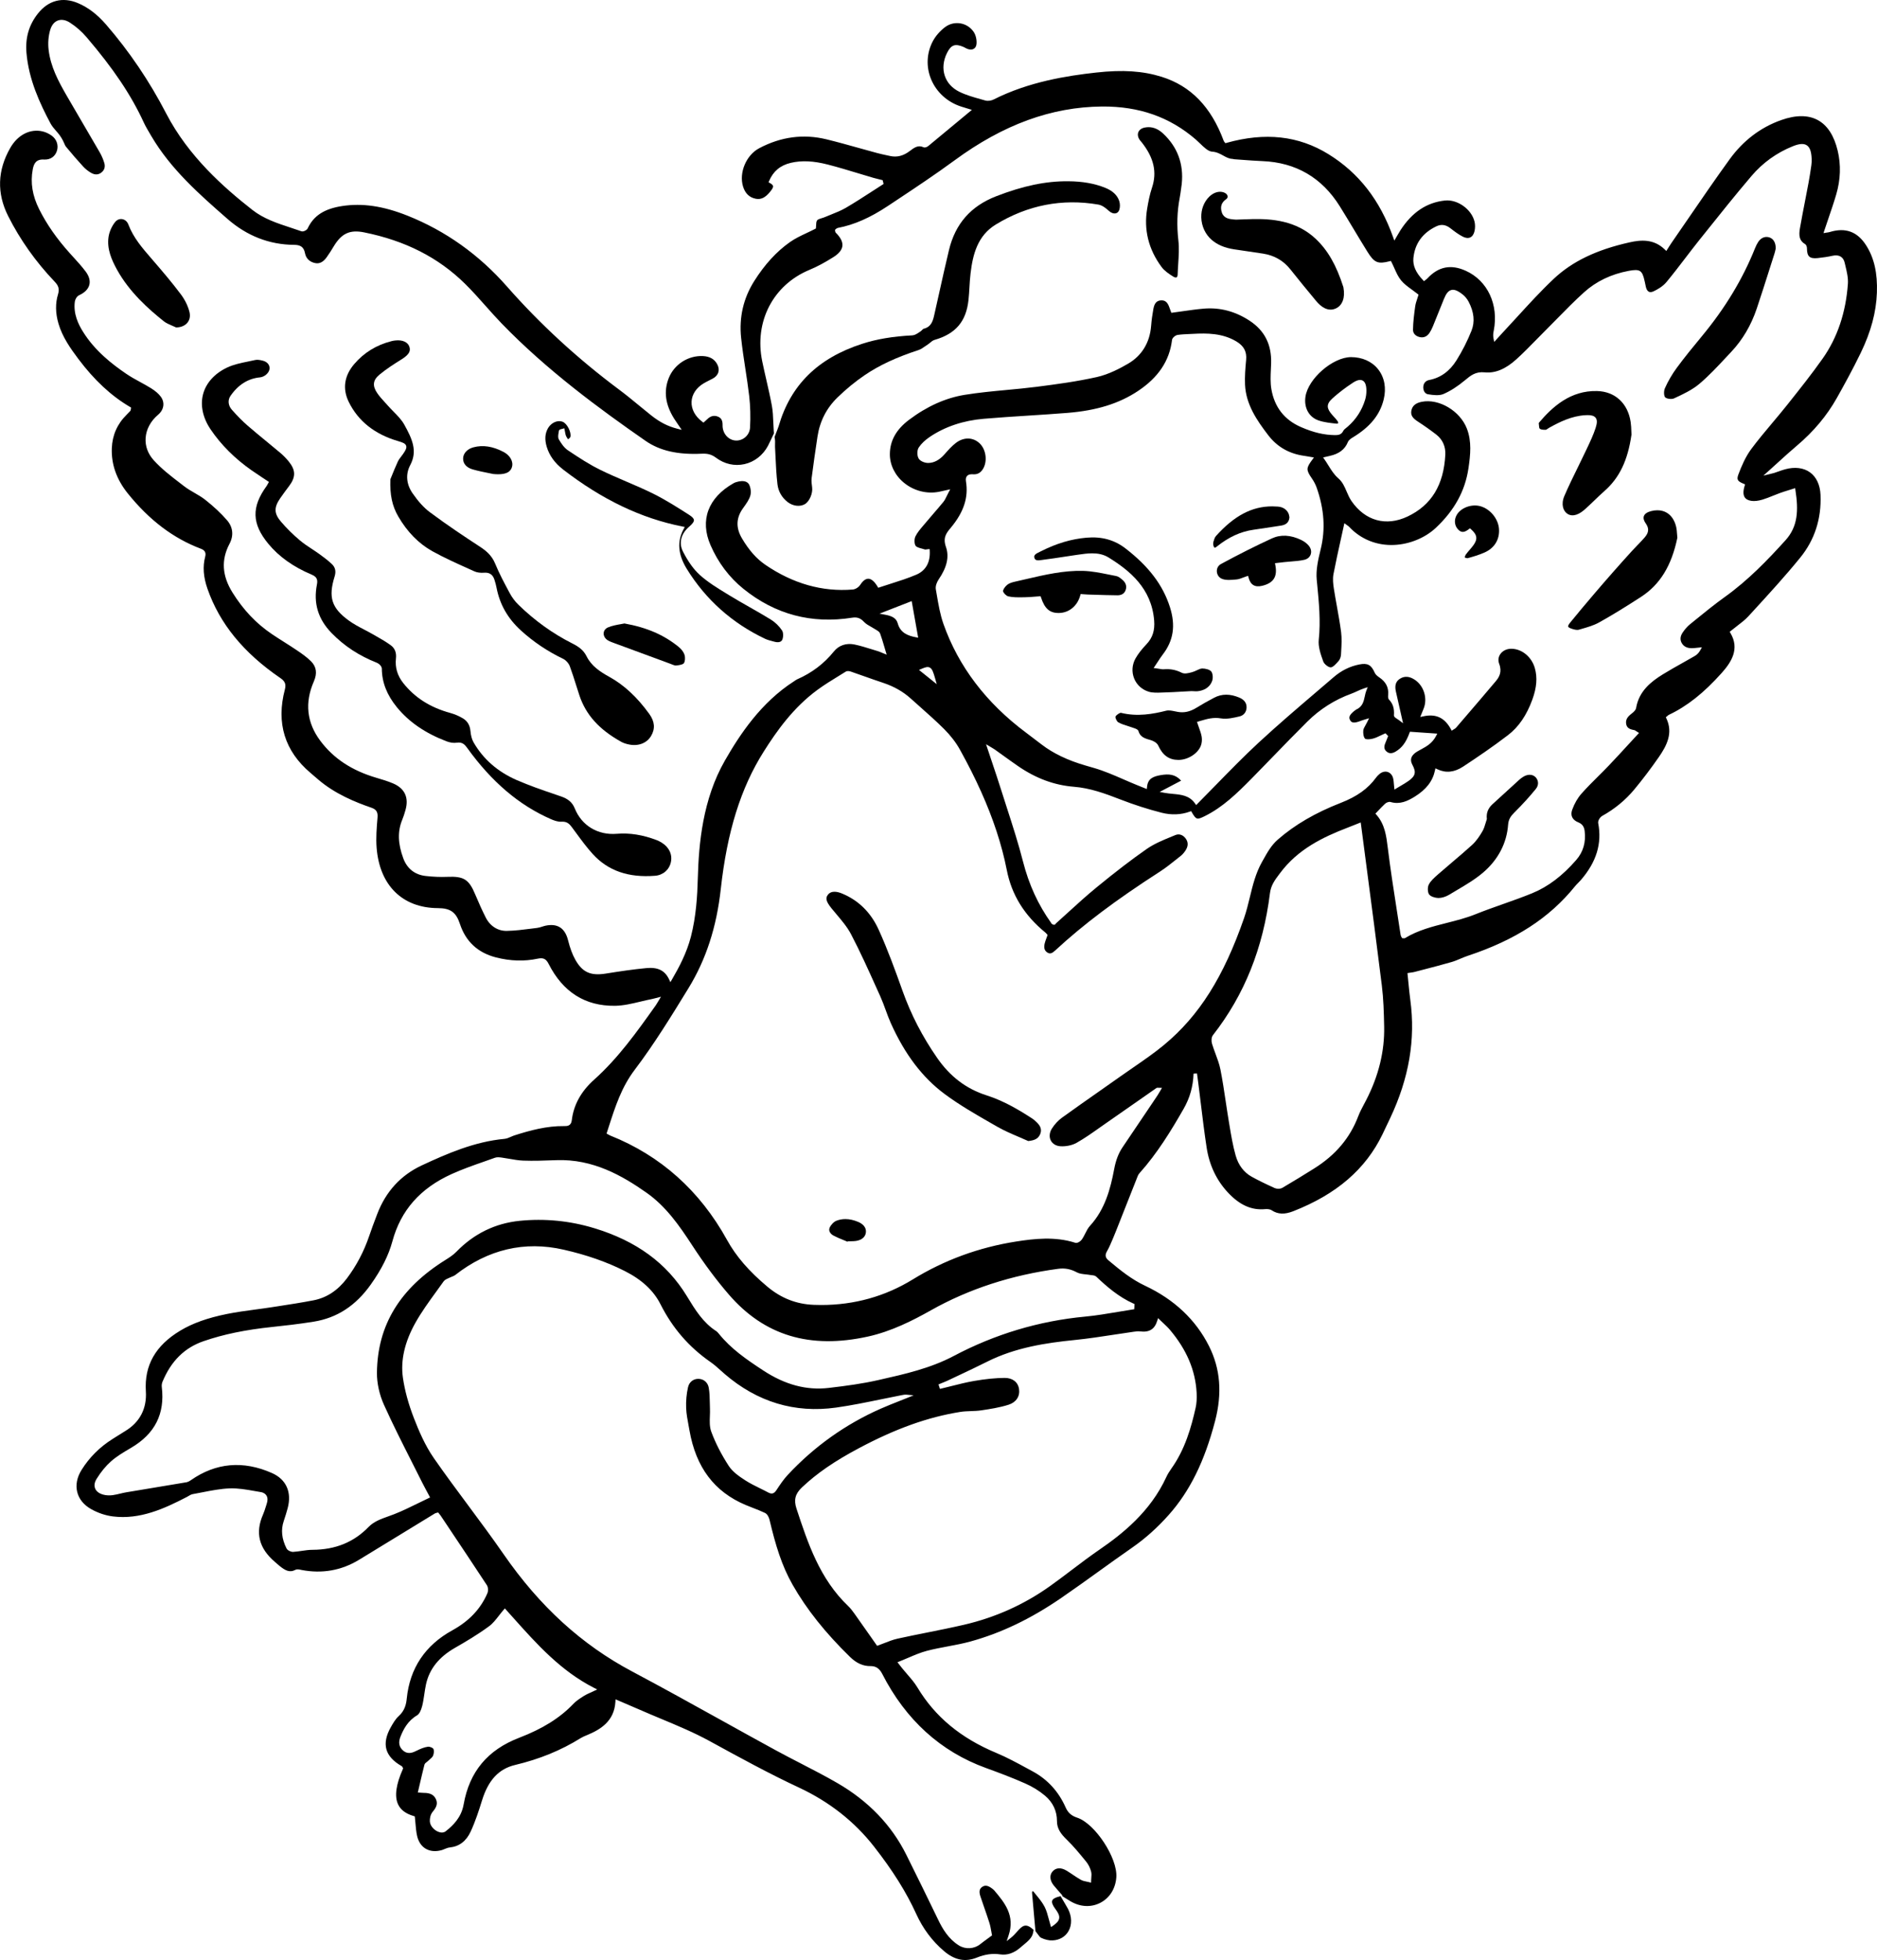 <?xml version="1.0" encoding="UTF-8"?>
<svg id="Layer_2" data-name="Layer 2" xmlns="http://www.w3.org/2000/svg" viewBox="0 0 272.23 284.214">
  <g id="Layer_1-2" data-name="Layer 1">
    <g>
      <path d="m265.383,33.644c-.128.039-.263.057-.384.073l-.532.087.131-.395c.182-.549.368-1.091.552-1.63.419-1.228.816-2.388,1.168-3.586.629-2.146.7-4.279.21-6.34-.521-2.187-1.489-3.679-2.879-4.436-1.394-.758-3.181-.761-5.313-.006-2.998,1.062-5.515,2.977-7.483,5.692-2.051,2.831-4.062,5.763-6.007,8.6-.815,1.189-1.631,2.378-2.452,3.563-.121.175-.234.355-.357.552l-.366.575-.219-.214c-1.604-1.563-3.481-1.402-5.104-1.037-4.819,1.078-8.321,2.765-11.021,5.307-1.833,1.726-3.568,3.625-5.246,5.461-.749.82-1.499,1.64-2.258,2.448-.177.188-.351.381-.524.574l-.585.645-.101-.479c-.102-.482-.027-.858.032-1.161.737-3.757-.893-7.242-4.057-8.671-2.154-.976-3.975-.613-5.565,1.104-.069.074-.151.136-.231.195l-.264.208-.158-.167c-1.044-1.098-1.482-2.109-1.378-3.183.205-2.101,1.325-3.65,3.33-4.606.699-.335,1.364-.244,2.032.277.594.462,1.178.903,1.803,1.222.412.21.788.246,1.086.106.303-.143.517-.463.618-.924.098-.443.097-.937-.002-1.354-.429-1.798-2.473-3.257-4.283-3.068-2.653.281-4.768,1.691-6.465,4.312-.12.186-.23.377-.367.614l-.518.888-.18-.505c-1.916-5.381-4.982-9.317-9.377-12.031-4.329-2.674-9.166-3.209-14.785-1.636l-.165.046-.103-.138c-.065-.078-.109-.129-.136-.203-1.822-4.917-4.76-7.951-8.981-9.278-2.731-.857-5.659-1.051-9.493-.628-4.261.469-9.804,1.337-14.89,3.908-.312.157-.808.265-1.212.148-.233-.068-.468-.134-.704-.2-1.036-.29-2.106-.59-3.079-1.074-1.038-.516-1.762-1.315-2.095-2.311-.345-1.032-.229-2.209.325-3.314.589-1.171,1.167-1.383,2.377-.874.096.041.187.091.278.142.058.032.115.063.173.092.384.186.765.204,1.042.047.233-.131.373-.374.405-.702.059-.604-.106-1.31-.41-1.754-.461-.673-1.155-1.113-1.953-1.24-.793-.126-1.586.077-2.229.572-.733.564-1.352,1.282-1.744,2.021-.897,1.695-.994,3.692-.264,5.478.778,1.903,2.381,3.362,4.398,4.004.257.082.516.16.762.235l.771.235-1.518,1.261c-1.616,1.343-3.206,2.664-4.801,3.979-.137.111-.457.293-.7.181-.787-.365-1.351.062-2.003.556-.924.701-1.852.934-2.847.712l-.512-.111c-.453-.097-.906-.194-1.353-.315-.858-.231-1.713-.47-2.569-.709-1.561-.437-3.176-.888-4.775-1.279-3.337-.816-6.626-.381-9.777,1.293-1.876.998-2.946,3.536-2.336,5.543.306,1.007.929,1.606,1.852,1.78.748.142,1.358-.149,2.036-.971.271-.328.509-.641.464-.868-.028-.145-.18-.292-.451-.438l-.201-.108.089-.21c.598-1.403,1.627-2.258,3.146-2.613,1.569-.367,3.274-.287,5.365.25,1.512.389,3.029.849,4.497,1.293.7.212,1.4.424,2.102.63.268.078.54.144.812.209l.539.133.133.55-.151.096c-.516.329-1.029.661-1.542.994-1.222.792-2.486,1.61-3.766,2.359-.679.397-1.421.693-2.139.979-.304.121-.607.242-.907.371-.145.062-.305.111-.466.159-.272.082-.554.166-.667.314-.13.169-.14.488-.147.744-.003.121-.008.23-.02.316l-.019.127-.114.059c-.4.207-.805.397-1.206.587-.876.413-1.704.804-2.444,1.328-1.949,1.379-3.638,3.222-5.164,5.632-1.578,2.493-2.22,5.263-1.909,8.234.157,1.498.39,3.015.614,4.483.198,1.293.403,2.63.557,3.953.169,1.459.211,2.998.126,4.571-.029.545-.269,1.041-.675,1.398-.4.352-.922.53-1.433.495-1.077-.08-1.902-1.056-1.877-2.221.014-.67-.183-1.041-.658-1.238-.555-.231-1.076-.109-1.553.355-.095.092-.194.181-.29.267l-.268.242-.165-.122c-1.046-.772-1.616-1.836-1.564-2.919.05-1.048.684-2.011,1.736-2.641.279-.167.569-.313.859-.46.157-.079.314-.158.47-.241.423-.225.706-.543.818-.92.11-.368.05-.776-.172-1.181-.405-.738-1.078-1.12-2.056-1.168-2.152-.106-4.193,1.218-4.974,3.22-.742,1.903-.483,3.817.789,5.85.127.204.263.401.432.647l.667.981-.636-.161c-1.367-.346-2.534-.942-3.783-1.933-.594-.471-1.18-.954-1.766-1.436-.933-.768-1.896-1.562-2.878-2.292-6.014-4.482-11.493-9.52-16.288-14.974-4.054-4.612-8.903-8.063-14.414-10.258-3.532-1.407-6.548-1.85-9.498-1.395-2.58.398-4.116,1.396-4.982,3.237-.121.258-.628.523-.928.415-.518-.185-1.043-.358-1.568-.53-1.911-.627-3.886-1.276-5.53-2.567-4.122-3.236-9.267-7.75-12.499-13.988-2.42-4.672-5.354-9.009-8.718-12.89-1.282-1.478-2.621-2.496-4.094-3.113C9.077-.482,7.026.049,5.516,1.944c-1.311,1.645-1.86,3.512-1.678,5.706.321,3.872,1.945,7.356,3.491,10.255.205.384.499.722.81,1.081.175.201.35.403.509.613.195.256.349.543.485.796.064.12.119.247.173.375.084.197.163.383.278.522.876,1.061,1.69,1.999,2.487,2.867.301.327.681.633,1.099.883.556.332,1.063.33,1.511-.005.588-.441.563-1.02.438-1.429-.166-.542-.389-1.058-.664-1.534-.774-1.341-1.558-2.677-2.341-4.013-.822-1.403-1.645-2.805-2.457-4.213-1.206-2.093-2.313-4.172-2.604-6.596-.12-1-.037-2.042.235-2.934.21-.688.594-1.153,1.111-1.344.524-.191,1.127-.086,1.746.311.876.56,1.708,1.287,2.405,2.104,3.901,4.567,6.455,8.369,8.279,12.326.27.584.608,1.156.935,1.709l.175.297c2.846,4.846,7.017,8.494,11.05,12.021,2.824,2.47,6.073,3.736,9.656,3.762.822.006,1.408.217,1.596,1.227.141.754.687,1.272,1.496,1.423.616.115,1.137-.155,1.641-.848.371-.51.708-1.06,1.022-1.579,1.146-1.897,2.343-2.447,4.416-2.03,5.965,1.204,10.743,3.635,14.608,7.432,1.051,1.032,2.045,2.15,3.006,3.232.754.848,1.534,1.726,2.333,2.552,6.547,6.77,14.214,12.396,20.851,17.005,2.083,1.447,4.683,2.041,8.176,1.872.849-.047,1.444.126,2.048.579,1.23.923,2.7,1.253,4.14.932,1.44-.322,2.682-1.292,3.407-2.659.125-.238.239-.482.353-.727l.507-1.066.003.017-.036-.515c-.026-.374-.041-.748-.056-1.121-.034-.828-.065-1.61-.207-2.384-.231-1.26-.522-2.534-.805-3.766-.206-.898-.411-1.796-.597-2.698-1.18-5.737,1.578-11.063,6.863-13.254,1.07-.443,2.172-1.03,3.467-1.847.799-.504,1.236-1.049,1.298-1.62.063-.579-.256-1.219-.947-1.901-.086-.084-.094-.192-.099-.256l-.03-.165.137-.134c.097-.073.175-.134.283-.155,2.367-.452,4.684-1.471,7.291-3.206l1.199-.796c2.794-1.855,5.685-3.774,8.429-5.79,7.071-5.195,14.07-7.75,21.397-7.812,5.375-.039,9.809,1.517,13.586,4.776.202.175.408.374.615.576.588.571,1.197,1.161,1.765,1.195.65.039,1.146.312,1.625.575.423.232.824.453,1.288.47.073.003.145.019.217.036.039.009.077.02.116.022.391.027.78.056,1.17.085.941.07,1.915.143,2.872.181,4.859.195,8.636,2.399,11.226,6.551.693,1.111,1.367,2.233,2.041,3.355.648,1.079,1.296,2.158,1.961,3.227,1,1.608,1.512,1.829,3.218,1.391l.194-.05.091.179c.146.287.277.582.408.875.291.652.566,1.268.978,1.768.423.515.987.924,1.584,1.357.271.197.545.396.812.609l.131.104-.046.161c-.04.137-.089.283-.14.436-.118.353-.24.718-.293,1.093-.16,1.146-.305,2.269-.319,3.401-.006.525.373.933.988,1.065.563.122,1.032-.079,1.39-.594.18-.259.341-.569.509-.977.484-1.173.955-2.351,1.425-3.529l.153-.384c.33-.825.651-1.227,1.077-1.343.428-.118.91.065,1.613.606.367.282.69.667.908,1.083.792,1.508.934,2.924.42,4.21-.596,1.491-1.329,2.938-2.18,4.298-.986,1.577-2.315,2.535-3.952,2.849-.514.099-.828.46-.86.992-.027.459.173.992.679,1.076.813.135,1.65.223,2.252-.038,1.003-.435,2.052-1.106,3.117-1.996.819-.685,1.531-1.278,2.871-1.144,1.514.152,3.015-.471,4.587-1.898,1.017-.923,1.998-1.926,2.947-2.895.442-.452.884-.903,1.331-1.349.544-.542,1.083-1.09,1.621-1.639,1.259-1.282,2.56-2.608,3.917-3.832,1.756-1.584,3.933-2.628,6.471-3.103,1.642-.305,1.969-.092,2.32,1.537l.042.191c.039.18.079.36.115.541.078.387.23.648.441.755.178.089.408.072.681-.055.566-.263,1.353-.711,1.889-1.358.934-1.128,1.841-2.313,2.718-3.459.667-.872,1.335-1.745,2.021-2.603l.85-1.062c2.179-2.727,4.432-5.546,6.735-8.248,1.628-1.911,3.633-3.356,5.959-4.297.973-.393,1.605-.441,2.05-.153.448.288.667.889.713,1.948.014.336-.001.658-.044.956-.138.95-.261,1.746-.41,2.543-.155.831-.316,1.66-.477,2.489-.265,1.364-.53,2.728-.768,4.097-.177,1.015-.119,1.794.741,2.297.217.127.276.449.276.62.002.605.111.984.344,1.194.228.205.621.276,1.198.216.828-.085,1.541-.197,2.178-.34.917-.209,1.559.16,1.751,1.011.038.166.078.333.118.5.201.84.409,1.709.348,2.564-.297,4.167-1.526,7.809-3.654,10.825-1.563,2.217-3.282,4.376-4.943,6.465l-.197.249c-.693.871-1.42,1.737-2.124,2.575-1.042,1.24-2.12,2.523-3.099,3.84-.858,1.155-1.443,2.565-1.856,3.664-.285.759-.151,1.001.752,1.369l.213.086-.068.219c-.226.732-.224,1.287.006,1.65.178.281.509.458.983.526.437.062.99,0,1.593-.18.526-.158,1.052-.371,1.561-.576.326-.131.652-.263.981-.382.397-.145.802-.27,1.247-.407.214-.066.438-.135.675-.211l.279-.089.044.289c.449,2.909.375,5.258-1.444,7.27-2.562,2.832-5.401,5.788-8.797,8.219-1.479,1.059-2.917,2.229-4.31,3.362l-.758.616c-.359.291-.71.687-1.043,1.177-.381.561-.414,1.098-.098,1.596.303.476.801.697,1.502.678.206-.006.411-.029.617-.053l.763-.077-.228.415c-.21.381-.467.652-.81.85-.57.331-1.146.653-1.72.976-.971.544-1.975,1.107-2.935,1.7-1.67,1.031-3.434,2.414-3.847,4.856-.055.321-.355.59-.643.811-.559.429-.908.847-.801,1.496.087.527.413.779,1.161.9.101.016.172.066.263.13.046.032.105.074.188.126l.254.16-.204.221c-.43.465-.855.928-1.278,1.388-.968,1.054-1.925,2.096-2.901,3.12-.516.541-1.046,1.068-1.576,1.595-.806.801-1.64,1.63-2.4,2.492-.547.62-1.008,1.423-1.334,2.324-.297.822.017,1.47.884,1.823.566.231.842.604.923,1.246.205,1.627-.204,3.042-1.216,4.205-2.007,2.308-4.095,3.885-6.383,4.823-1.4.574-2.85,1.086-4.252,1.581-1.309.462-2.663.94-3.969,1.466-1.359.548-2.797.912-4.187,1.264-2.047.518-4.163,1.054-6.021,2.186-.105.065-.21.046-.28.034l-.163-.011-.141-.24c-.033-.077-.07-.164-.085-.267-.177-1.171-.359-2.342-.542-3.513-.464-2.979-.943-6.058-1.316-9.102-.203-1.659-.413-3.375-1.639-4.765l-.153-.173.513-.536c.3-.317.583-.616.894-.901.165-.151.52-.327.803-.244,1.337.39,2.462-.141,3.481-.773,1.683-1.044,2.619-2.253,2.945-3.805l.065-.31.286.135c1.239.585,2.47.452,3.764-.403,1.968-1.3,4.278-2.856,6.484-4.549,1.542-1.183,2.695-2.868,3.526-5.152.634-1.743.75-3.191.362-4.558-.463-1.637-1.893-2.809-3.417-2.809-.021,0-.042,0-.063 0-.641.014-1.217.309-1.541.791-.281.417-.333.914-.148,1.4.444,1.166-.003,1.926-.5,2.517-1.588,1.887-3.195,3.758-4.803,5.629l-.951,1.108c-.081.094-.182.153-.279.209-.04.023-.083.047-.127.077l-.227.15-.13-.238c-.903-1.651-2.162-2.242-3.972-1.85l-.461.099.487-1.206c.603-1.47.046-3.308-1.269-4.183-.781-.52-1.483-.575-2.145-.167-.611.376-.806.962-.611,1.845.183.827.371,1.654.577,2.559l.467,2.061-.546-.415c-.12-.091-.238-.167-.34-.233-.252-.163-.452-.291-.436-.517.068-.976-.15-1.671-.707-2.255-.174-.181-.15-.476-.131-.712.084-1.077-.329-1.869-1.297-2.524-.252-.171-.527-.384-.651-.665-.512-1.159-1.036-1.438-2.237-1.204-1.357.266-2.605.882-3.708,1.831-.82.706-1.643,1.408-2.466,2.111-2.801,2.392-5.697,4.865-8.442,7.406-2.113,1.956-4.163,4.057-6.146,6.088-.895.916-1.79,1.833-2.694,2.741l-.209.21-.172-.242c-.816-1.154-1.983-1.263-3.219-1.379-.394-.037-.802-.076-1.195-.15l-.705-.133,3.111-1.635c-.833-.931-1.783-1-2.934-.806-1.182.199-1.89.54-2.007,1.693l-.033.331-1.437-.579c-.651-.264-1.297-.545-1.944-.826-1.379-.601-2.805-1.221-4.254-1.643l-1.242-.36q-3.872-1.118-6.391-3.059c-.582-.448-1.301-1.002-2.238-1.7-5.786-4.311-9.819-9.617-11.99-15.771-.48-1.362-.729-2.818-.969-4.227l-.137-.796c-.087-.491.171-1.087.419-1.449,1.198-1.747,1.542-3.282,1.049-4.694-.479-1.372.068-2.027.702-2.786,1.885-2.263,2.584-4.4,2.2-6.729-.056-.339-.002-.602.16-.78.232-.255.612-.262.88-.243.599.045,1.045-.192,1.387-.708.715-1.078.523-2.828-.411-3.744-.952-.935-2.31-.978-3.458-.11-.613.462-1.145,1.067-1.658,1.652-.741.843-1.518,1.257-2.374,1.268h-.016c-.484,0-1.146-.256-1.372-.644-.253-.435-.244-1.216.019-1.608.366-.543.921-1.074,1.607-1.535,2.205-1.481,4.833-2.363,7.813-2.619,2.157-.185,4.353-.325,6.477-.461,1.857-.119,3.779-.241,5.665-.393,4.227-.341,7.472-1.346,10.211-3.162,2.97-1.968,4.591-4.392,4.956-7.409.04-.333.494-.69.824-.737.559-.08,1.128-.104,1.68-.128.19-.008.38-.016.57-.026,1.953-.106,4.21-.118,6.243,1.091,1.102.654,1.543,1.479,1.432,2.676-.115,1.226-.213,2.425-.16,3.601.129,2.882,1.737,5.207,3.373,7.341,1.293,1.686,3.052,2.689,5.228,2.983.212.028.424.067.654.108l.737.129-.243.327c-.896,1.203-.903,1.479-.069,2.687.313.452.553.915.714,1.375,1.099,3.127,1.286,6.049.573,8.933-.376,1.52-.704,3-.569,4.404l.065.671c.254,2.612.517,5.313.231,8.028-.104.979.25,2.055.654,3.163.137.375.753.858,1.083.844.327-.004.795-.536,1.105-.888l.052-.06c.18-.204.313-.573.331-.918l.026-.479c.052-.919.105-1.869-.012-2.77-.161-1.237-.387-2.49-.605-3.702-.154-.858-.309-1.715-.443-2.576-.109-.697-.191-1.439-.057-2.141.323-1.69.704-3.404,1.071-5.062.142-.64.284-1.281.424-1.926l.083-.379.413.302c.094.063.201.135.293.233,1.688,1.795,4,2.729,6.515,2.616,2.237-.096,4.502-1.029,6.06-2.495,2.691-2.534,4.234-5.353,4.715-8.618.291-1.972.492-3.896-.23-5.763-.994-2.565-4.047-4.378-6.542-3.882-.892.179-1.371.584-1.507,1.276-.143.725.264,1.152.967,1.606.909.588,1.799,1.218,2.646,1.872.905.7,1.371,1.731,1.312,2.905-.224,4.402-2.016,7.339-5.48,8.977-3.11,1.472-6.149.632-8.13-2.245-.3-.436-.505-.915-.704-1.378-.307-.717-.598-1.395-1.214-1.924-.594-.51-1.021-1.199-1.435-1.866-.179-.289-.358-.578-.55-.85l-.212-.302.359-.085c.102-.024.34-.081.579-.133,1.373-.301,2.216-.941,2.655-2.016.131-.32.484-.534.742-.69,2.489-1.513,3.903-3.253,4.45-5.478.406-1.651.12-3.208-.804-4.381-.901-1.145-2.316-1.761-3.931-1.766-2.651.011-6.236,3.128-6.612,5.751-.232,1.616.522,2.966,1.92,3.438.81.273,1.728.369,2.539.454.163.017.257-.016.281-.056.029-.049.007-.178-.109-.344-.14-.199-.307-.38-.484-.571-.106-.115-.213-.23-.313-.35-.704-.834-.9-1.454.077-2.334.889-.802,1.891-1.569,2.978-2.278.602-.393,1.062-.493,1.409-.309.355.189.533.652.544,1.416.006.475-.06.952-.191,1.38-.472,1.533-1.32,2.839-2.521,3.884-.064.057-.134.112-.204.167-.185.147-.359.286-.436.444-.296.611-.786.614-1.218.618-1.529-.02-3.042-.348-4.925-1.168-2.401-1.045-3.843-2.895-4.288-5.497-.163-.954-.116-1.947-.071-2.907.013-.284.027-.567.035-.849.079-2.723-.948-4.744-3.139-6.18-2.059-1.349-4.282-1.931-6.6-1.741-1.022.085-2.023.228-3.083.379-.479.068-.962.137-1.452.201l-.198.026-.103-.277c-.041-.105-.099-.257-.15-.411-.277-.836-.622-1.144-1.245-1.114-.625.035-.957.406-1.109,1.242-.156.847-.265,1.666-.324,2.435-.188,2.437-1.344,4.339-3.341,5.502-1.106.645-2.779,1.547-4.53,1.939-2.876.644-5.782,1.037-8.753,1.417-1.438.184-2.904.32-4.322.453-2.012.188-4.092.383-6.111.712-2.756.45-5.466,1.668-8.056,3.62-1.857,1.399-2.766,3.023-2.78,4.965-.011,1.565.734,3.082,2.045,4.161,1.429,1.177,3.339,1.664,5.103,1.305.186-.038.371-.079.621-.136l.987-.22-.255.479c-.102.19-.185.363-.261.521-.153.317-.286.592-.478.828-.468.574-.952,1.134-1.437,1.694-.399.462-.799.924-1.188,1.394-.103.124-.208.247-.313.37-.42.491-.855 1-1.121,1.556-.182.381-.166,1.061.032,1.348.141.204.536.31.917.411.151.041.301.081.438.127.046.014.146-0.0.235-.015.065-.011.13-.021.193-.026l.253-.018.014.254c.093,1.678-.583,2.874-1.955,3.458-1.226.522-2.508.929-3.748,1.322-.531.168-1.058.335-1.577.51l-.19.064-.104-.173c-.441-.735-.901-1.128-1.332-1.136-.503-.011-.926.492-1.199.915-.217.333-.688.62-1.074.651-4.393.357-8.656-.849-12.655-3.579-1.292-.882-2.371-2.098-3.396-3.828-.91-1.534-.866-2.961.132-4.362l.113-.159c.388-.541.789-1.099.96-1.689.135-.463.064-1.132-.168-1.591-.303-.597-1.062-.548-1.488-.467-.316.061-.579.15-.781.264-3.69,2.093-4.906,5.362-3.337,8.969,1.104,2.536,2.707,4.667,4.766,6.333,4.594,3.717,9.903,5.128,15.78,4.191.721-.111,1.2.056,1.715.608.276.296.653.508,1.053.732.204.114.408.229.6.355l.135.083c.216.131.461.279.552.525.218.597.396,1.198.583,1.835.07.238.141.479.215.725l.151.497-.482-.192c-.088-.035-.175-.072-.262-.109-.175-.075-.35-.15-.53-.204-.303-.09-.605-.185-.907-.278-.811-.253-1.649-.514-2.484-.688-1.185-.247-2.273.119-2.984.999-1.432,1.774-3.178,3.1-5.337,4.052-.11.049-.211.12-.312.189l-.146.098c-4.802,3.079-7.872,7.749-10.01,11.473-3.234,5.633-3.802,12.076-3.937,17.06-.069,2.55-.242,5.554-1.004,8.502-.613,2.37-1.726,4.454-2.734,6.18l-.238.408-.203-.427c-.607-1.272-1.624-1.77-3.292-1.61-1.87.177-3.705.446-5.885.795-2.2.351-3.392-.195-4.41-2.012-.425-.758-.761-1.658-1.056-2.832-.441-1.759-1.537-2.465-3.259-2.103-.163.035-.323.087-.483.138-.235.076-.479.155-.736.186-.305.037-.609.076-.915.115-1.127.145-2.292.293-3.447.315-1.309.046-2.461-.68-3.096-1.936-.495-.981-.988-2.063-1.55-3.403-.896-2.134-1.644-2.598-4.017-2.497-1.011.042-2.08 0-3.176-.129-1.552-.183-2.663-1.065-3.213-2.551-.794-2.145-.845-3.921-.157-5.59.169-.41.323-.875.486-1.463.492-1.78-.134-3.099-1.812-3.813-.781-.333-1.622-.581-2.435-.821-3.563-1.052-6.204-2.801-8.119-5.361-1.971-2.633-2.286-5.529-.938-8.606.515-1.177.38-2.134-.414-2.925-.595-.593-1.303-1.089-1.977-1.546-.622-.422-1.257-.825-1.892-1.228-.601-.381-1.201-.762-1.791-1.159-2.277-1.533-4.15-3.508-5.727-6.037-1.516-2.432-1.657-4.742-.432-7.061.638-1.207.506-2.427-.372-3.436-.86-.989-1.89-1.955-3.15-2.953-.469-.371-1.009-.684-1.531-.985-.516-.298-1.048-.606-1.529-.978l-.558-.429c-1.336-1.026-2.719-2.086-3.855-3.346-.844-.936-1.248-2.049-1.169-3.219.084-1.258.729-2.457,1.815-3.376.852-.721,1.005-1.772.382-2.616-.31-.419-.784-.83-1.409-1.221-.504-.315-1.04-.607-1.557-.889-.677-.37-1.377-.751-2.028-1.195-2.019-1.375-4.562-3.318-6.315-6.156-.609-.987-1.393-2.508-1.157-4.314.043-.332.292-.781.619-.931.813-.37,1.327-.892,1.486-1.51.152-.591-.031-1.255-.528-1.92-.556-.743-1.198-1.448-1.82-2.13l-.494-.545c-1.884-2.095-3.333-4.174-4.429-6.356-.989-1.97-1.296-3.859-.939-5.777.147-.794.445-1.519,1.65-1.439.88.05,1.588-.42,1.854-1.247.266-.824-.03-1.694-.753-2.217-.403-.292-.872-.51-1.319-.616-1.795-.424-3.592.487-4.683,2.381-1.875,3.259-1.98,6.59-.31,9.901,1.73,3.432,3.998,6.628,6.738,9.501.494.517.748,1.004.493,1.833-.403,1.308-.381,2.742.067,4.264.57,1.938,1.728,3.578,2.864,5.092,2.332,3.106,4.791,5.391,7.518,6.986l.149.087-.047.293c-.008.065-.018.14-.083.209-.186.196-.352.371-.524.54-1.35,1.328-2.072,2.96-2.144,4.853-.09,2.33.691,4.537,2.322,6.561,3.128,3.881,6.595,6.503,10.598,8.014.583.22.774.578.62,1.161-.373,1.419-.263,2.941.337,4.655,1.765,5.045,5.217,9.272,10.553,12.924.596.408.896.81.671,1.661-1.284,4.861-.032,8.936,3.722,12.11.236.2.471.403.705.605l.364.314c2.482,2.137,5.457,3.328,7.771,4.127.696.24.941.634.876,1.407-.122,1.447-.249,2.942-.131,4.417.434,5.44,3.751,8.704,8.874,8.73,1.836.009,2.646.59,3.21,2.303.838,2.543,2.598,4.174,5.232,4.847,2.083.532,4.115.592,6.04.18.813-.172,1.214.018,1.591.76,2.08,4.089,5.293,6.128,9.625,6.074,1.223-.017,2.477-.316,3.689-.606.564-.135,1.128-.27,1.693-.379.118-.023.234-.054.391-.096l.896-.23-.498.828c-.1.171-.175.297-.26.417l-.098.138c-2.635,3.703-5.361,7.532-8.854,10.653-1.886,1.686-2.973,3.666-3.228,5.885-.098.85-.731.839-1.111.833-2.516-.033-4.95.625-7.211,1.351-.166.053-.329.126-.492.198-.303.134-.616.273-.956.305-4.306.398-8.288,2.122-11.997,3.853-3.022,1.411-5.187,3.767-6.433,7.003-.485,1.257-.864,2.292-1.192,3.255-.762,2.236-1.848,4.297-3.228,6.125-1.312,1.737-2.933,2.803-4.819,3.17-1.736.337-3.512.61-5.229.874l-.899.138c-.767.119-1.536.222-2.306.325-1.365.183-2.775.372-4.141.648-2.814.569-4.961,1.334-6.755,2.409-3.606,2.159-5.242,5.04-5.003,8.806.158,2.487-.869,4.475-2.97,5.748-.525.318-1.044.647-1.563.976l-.328.208c-1.831,1.156-3.33,2.654-4.456,4.451-.677,1.08-.896,2.199-.633,3.238.255,1.009.948,1.858,2.004,2.457.98.555,2.102.932,3.158,1.063,3.937.494,7.457-1.124,10.726-2.817.076-.039.15-.084.225-.13.198-.12.404-.244.644-.287.457-.081.914-.17,1.37-.26,1.293-.254,2.63-.517,3.962-.571,1.209-.046,2.442.17,3.632.382.299.053.598.106.896.155.478.078.712.317.825.504.182.301.199.698.049,1.149-.051.153-.099.308-.146.463-.115.373-.234.759-.396,1.126-1.169,2.648-.607,4.9,1.717,6.884.089.076.177.154.265.232.157.139.314.279.48.407.733.567,1.361.965,2.223.514.236-.127.526-.064.781-.009l.109.022c2.982.574,5.789.08,8.342-1.473,2.255-1.372,4.506-2.75,6.758-4.127l4.239-2.591c.079-.048.161-.066.233-.082l.243-.064.183.225c.067.08.132.158.188.242l1.054,1.577c1.857,2.778,3.777,5.651,5.642,8.494.195.297.227.829.072,1.187-.982,2.269-2.646,4.025-5.086,5.368-3.939,2.167-6.162,5.497-6.604,9.898-.081.808-.282,1.74-1.162,2.532-.475.427-.833,1.057-1.149,1.612-.682,1.2-.897,2.28-.64,3.209.257.927.995,1.742,2.193,2.423.1.058.141.149.165.204l.064.111-.041.141c-.993,2.222-1.226,3.936-.691,5.092.374.81,1.115,1.367,2.265,1.703l.16.046.019.166c.031.282.056.563.08.843.053.615.104,1.195.225,1.767.183.862.609,1.52,1.232,1.9.636.388,1.438.469,2.319.23.151-.041.298-.103.445-.164.243-.101.494-.206.769-.233,1.359-.14,2.374-.912,3.015-2.297.696-1.502,1.218-3.126,1.653-4.531.91-2.94,2.434-4.571,4.796-5.133,3.55-.844,6.668-2.121,9.534-3.906.257-.16.536-.274.805-.385l.131-.054c1.92-.8,3.906-1.997,4.076-4.815l.021-.355,1.403.601c.735.313,1.452.619,2.165.932,1.016.447,2.042.875,3.068,1.303,2.332.972,4.742,1.977,6.989,3.206l.3.164c4.109,2.249,8.357,4.574,12.68,6.591,4.384,2.046,8.043,4.92,10.873,8.541,2.736,3.5,4.685,6.608,6.133,9.785.967,2.121,2.318,3.93,4.016,5.375,1.563,1.332,3.087,1.631,4.796.942,1.166-.471,2.267-.621,3.365-.456,1.014.151,2-.182,2.924-.99.143-.125.289-.246.436-.367.657-.543,1.277-1.055,1.41-1.787l.075-.41-.187-.16c-1.04-.892-1.521-.354-2.25.461-.249.278-.507.567-.806.805l-.664.528.271-.804c.983-2.911-.561-4.753-2.053-6.534-.09-.106-.212-.202-.329-.291-.611-.46-1.031-.525-1.452-.229-.396.28-.469.69-.243,1.371.174.523.355,1.045.537,1.566.262.756.525,1.511.766,2.273.131.416.205.842.271,1.219.026.154.052.3.08.434l.032.156-.701.517c-.369.27-.704.515-1.029.773-.867.689-2.13.762-3.073.173-1.528-.953-2.378-2.418-3.009-3.726-1.447-3.001-2.961-6.087-4.628-9.435-2.135-4.287-5.49-7.777-9.973-10.375-1.74-1.009-3.562-1.949-5.325-2.858-1.227-.633-2.495-1.287-3.727-1.96-2.59-1.414-5.17-2.845-7.751-4.277-4.248-2.356-8.641-4.792-13.002-7.108-7.303-3.878-13.392-9.434-18.617-16.984-1.652-2.387-3.415-4.76-5.119-7.055-1.663-2.238-3.381-4.552-5-6.882-1.285-1.851-2.184-3.971-2.894-5.801-.796-2.052-1.333-4.023-1.596-5.858-.358-2.498.248-5.173,1.8-7.95.886-1.584,1.975-3.082,3.027-4.53.361-.496.722-.992,1.075-1.492.16-.227.432-.345.671-.449.077-.034.154-.067.225-.103.108-.056.224-.101.339-.146.163-.063.315-.123.428-.211,4.782-3.745,10.082-4.986,15.75-3.691,3.361.768,6.259,1.781,8.86,3.097,2.486,1.257,4.181,2.834,5.184,4.819,1.75,3.464,4.125,6.207,7.263,8.384.521.362.999.792,1.461,1.207.194.174.387.348.584.518,4.733,4.071,10.167,5.71,16.158,4.872,2.181-.306,4.383-.758,6.512-1.197.966-.199,1.932-.397,2.9-.584l.113-.022c.214-.044.437-.087.689-.067l1.035.091-.963.39c-.398.161-.799.319-1.199.477-.851.336-1.731.684-2.58,1.058-5.131,2.26-9.68,5.496-13.519,9.618-.609.655-1.126,1.422-1.646,2.216-.332.508-.676.605-1.187.33-.396-.214-.802-.413-1.207-.612-.703-.345-1.43-.703-2.102-1.136-.915-.591-1.855-1.241-2.417-2.108-1.082-1.672-1.934-3.34-2.531-4.958-.261-.707-.231-1.506-.202-2.278.013-.348.027-.708.012-1.046-.012-.29-.017-.581-.022-.872-.013-.73-.026-1.485-.158-2.195-.138-.74-.704-1.238-1.444-1.269-.646-.033-1.359.339-1.559,1.217-.218.96-.312,2.007-.27,3.026.033.826.192,1.669.345,2.486.047.251.095.502.138.753.936,5.347,3.592,8.878,8.121,10.796.359.152.724.293,1.089.435.578.225,1.175.456,1.747.73.372.178.585.705.652.988.862,3.642,1.76,6.638,3.344,9.42,2.023,3.554,4.749,6.979,8.332,10.471.937.914,1.902,1.349,2.992,1.329.742-.006,1.271.331,1.672,1.117,3.413,6.682,8.477,11.277,15.053,13.66,1.719.623,3.742,1.376,5.712,2.249,1.041.46,2.027,1.071,2.852,1.765,1.137.958,1.736,2.229,1.732,3.677-.003,1.1.55,1.857,1.443,2.722.971.94,1.841,2.004,2.682,3.034l.115.141c.315.384.567.887.71,1.416.084.309.056.629.029.938-.011.125-.021.249-.024.371l-.007.316-.306-.08c-.111-.029-.225-.051-.339-.073-.28-.055-.569-.112-.827-.257-.411-.232-.807-.497-1.189-.754-.3-.201-.6-.402-.909-.588-.795-.48-1.532-.435-2.019.123-.467.535-.403,1.309.168,2.021.205.255.421.501.657.769l.636.73-.113.026.884.55c.154.097.256.161.359.222,1.416.843,3.001.925,4.348.224,1.347-.701,2.189-2.044,2.311-3.687.207-2.792-3.087-7.807-5.684-8.655-.828-.271-1.327-.713-1.667-1.481-1.021-2.307-2.626-4.064-4.771-5.223l-.794-.431c-1.453-.792-2.955-1.609-4.492-2.25-5.158-2.15-8.903-5.259-11.447-9.504-.401-.669-.936-1.287-1.454-1.884-.25-.289-.5-.577-.737-.873-.082-.102-.163-.206-.268-.34l-.431-.552.312-.123c.43-.17.847-.349,1.257-.524.918-.393,1.785-.765,2.706-1.006,1.006-.264,2.045-.459,3.049-.647,1.077-.202,2.19-.411,3.255-.705,4.454-1.224,8.756-3.285,13.153-6.3,1.84-1.262,3.684-2.588,5.466-3.87,1.567-1.127,3.187-2.292,4.801-3.412,1.943-1.348,3.701-2.92,5.374-4.805,3.042-3.428,5.168-7.742,6.694-13.578,1.056-4.037.768-7.594-.88-10.873-1.915-3.812-5.037-6.757-9.28-8.753-1.947-.916-3.566-2.219-5.332-3.703-.55-.462-.398-.92-.177-1.307.321-.562.58-1.18.831-1.778l.089-.212c.271-.645.527-1.296.783-1.948l1.02-2.583c.523-1.326,1.046-2.651,1.572-3.975l.052-.136c.083-.221.178-.472.351-.665,2.588-2.884,4.615-6.204,6.42-9.362.896-1.568,1.364-3.232,1.43-5.086l.498-.025.066.487c.051.374.093.683.132.993.121.948.236,1.896.352,2.845.257,2.11.522,4.292.849,6.425.389,2.543,1.425,4.734,3.081,6.509,1.708,1.831,3.427,2.601,5.403,2.418.231-.021.663-.026.959.17.872.581,1.861.624,3.111.135,6.279-2.455,10.516-6.106,12.954-11.165.371-.77.737-1.543,1.102-2.316,2.746-5.813,3.704-11.427,2.929-17.161-.111-.816-.188-1.619-.271-2.468-.038-.391-.076-.786-.118-1.185l-.025-.235.233-.038c.108-.018.208-.032.302-.045.174-.024.326-.044.473-.083l1.251-.326c1.368-.354,2.781-.722,4.159-1.121.419-.121.837-.298,1.242-.47.345-.146.701-.297,1.065-.418,6.917-2.291,11.863-5.492,15.565-10.077.148-.184.315-.353.483-.522.127-.128.253-.256.371-.391,2.265-2.614,3.089-5.313,2.521-8.252-.068-.354.26-.873.577-1.049,1.809-1.007,3.37-2.291,4.639-3.816,1.215-1.461,2.421-3.052,3.584-4.729,1.153-1.663,2.083-3.491,1.091-5.588l-.084-.178.255-.211c.064-.057.12-.105.196-.142,2.644-1.255,5.073-3.181,7.648-6.063,1.397-1.565,2.642-3.477,1.277-5.789l-.109-.184.166-.136c.293-.241.589-.468.881-.692.617-.472,1.2-.918,1.687-1.45l.721-.787c2.275-2.482,4.627-5.049,6.78-7.7,2.09-2.575,3.078-5.634,2.934-9.094-.059-1.429-.597-2.584-1.514-3.252-.934-.681-2.229-.838-3.645-.446-.327.091-.648.205-.969.319-.196.069-.392.139-.589.203-.127.041-.257.071-.398.103l-1.173.288.747-.669c.441-.396.875-.79,1.304-1.181.963-.876,1.873-1.704,2.832-2.514,2.396-2.025,4.335-4.34,5.763-6.88,1.075-1.913,2.329-4.189,3.481-6.569,1.476-3.048,2.24-5.899,2.338-8.719.1-2.849-.395-5.026-1.556-6.854-1.27-1.999-2.998-2.634-5.279-1.941ZM72.375,234.26c.214-.275.431-.553.661-.819l.186-.213.189.21c.353.392.705.785,1.058,1.179,3.374,3.773,6.863,7.675,11.692,10.133l.451.229-.457.219c-.199.096-.384.178-.556.255-.337.151-.627.281-.883.445l-.104.067c-.507.324-1.031.66-1.431,1.08-1.963,2.059-4.469,3.628-7.887,4.941-4.577,1.759-7.21,4.919-8.049,9.662-.333,1.884-1.501,3.026-2.601,3.895-.153.121-.345.182-.558.182-.183,0-.381-.044-.584-.134-.524-.231-1.11-.792-1.158-1.476-.029-.418.085-1.009.405-1.388.613-.726.746-1.243.473-1.842-.289-.635-.841-.914-1.76-.91-.091.002-.181-.005-.315-.017l-.548-.04.289-1.237c.224-.964.436-1.874.667-2.778.048-.188.201-.3.336-.4.047-.035.095-.068.132-.106.09-.09.19-.176.29-.262.211-.182.412-.354.495-.549.141-.331.162-.787.045-.997-.084-.151-.52-.344-.79-.307-.555.075-1.105.317-1.617.569-.521.256-1.235.606-1.955.009-.607-.503-.748-1.179-.418-2.009.436-1.098,1.064-2.328,2.426-3.126.288-.169.561-.67.731-1.341.14-.552.225-1.133.308-1.695.07-.482.144-.981.251-1.469.49-2.216,1.872-3.946,4.224-5.29,1.514-.865,3.282-1.912,4.92-3.117.546-.402.98-.961,1.441-1.553Zm61.295-137.282c.482-.205.849-.339,1.164-.188.36.173.524.64.813,1.666l.211.751-2.574-2.065.385-.163Zm-5.256-7.834l-.859-.161,4.672-1.821.94,5.307-.356-.067c-1.075-.204-2.224-.601-2.605-1.999-.188-.691-.707-1.055-1.791-1.259Zm36.938,103.917c1.336.161,2.101-.31,2.486-1.537l.122-.389.292.285c.168.164.332.317.491.465.334.312.65.606.929.938,2.432,2.881,3.702,5.867,3.881,9.125.045.824-.004,1.565-.147,2.203-.628,2.799-1.536,6.033-3.515,8.797-.314.44-.555.845-.737,1.24-2.304,5.01-6.377,8.243-9.668,10.5-1.378.945-2.736,1.973-4.049,2.967-1.024.775-2.083,1.578-3.148,2.337-3.736,2.666-7.931,4.552-12.469,5.606-1.757.408-3.554.768-5.292,1.115-1.428.286-2.904.581-4.347.901-.66.146-1.308.401-1.935.648-.29.114-.576.226-.858.326l-.179.064-.928-1.324c-.775-1.106-1.553-2.217-2.341-3.322-.317-.445-.594-.805-.917-1.112-4.149-3.959-5.855-9.135-7.504-14.141-.415-1.256-.186-2.146.79-3.068,2.162-2.046,4.717-3.804,8.284-5.7,5.32-2.829,9.981-4.496,14.668-5.247.526-.084,1.063-.103,1.583-.121.487-.017.99-.035,1.47-.107,1.257-.189,2.683-.404,3.985-.823,1.081-.347,1.654-1.217,1.498-2.271-.149-1.002-.935-1.614-2.08-1.611-1.323.009-2.78.154-4.455.444-1.1.19-2.208.47-3.279.741-.478.121-.955.241-1.433.354l-.225.053-.208-.649.589-.242c.268-.107.535-.215.794-.338l1.42-.67c1.399-.659,2.847-1.341,4.251-2.046,4.086-2.054,8.523-2.725,12.709-3.145,1.923-.193,3.871-.492,5.754-.78.916-.14,1.831-.28,2.747-.41l.065-.009c.294-.042.598-.084.904-.047Zm-.964-4.041l.156.07-.039.754-.201.031c-.722.111-1.442.232-2.163.354-1.56.264-3.173.536-4.775.687-6.663.625-13.07,2.545-19.043,5.707-3.376,1.787-7.116,2.63-10.732,3.446l-.265.06c-2.226.502-4.459.813-7.129,1.125-3.219.376-6.323-.449-9.491-2.524-2.478-1.622-4.671-3.14-6.419-5.298-.139-.171-.265-.32-.41-.413-1.909-1.228-3.053-3.101-4.159-4.913l-.12-.196c-2.91-4.757-7.306-7.972-13.44-9.827-3.53-1.068-7.162-1.422-10.791-1.058-3.546.358-6.63,1.864-9.167,4.477-.461.475-1.044.853-1.555,1.17-6.647,4.135-9.91,9.496-9.975,16.389-.014,1.48.353,3.163,1.008,4.617,1.259,2.797,2.671,5.586,4.036,8.283.517,1.021,1.034,2.042,1.544,3.066.195.391.403.776.633,1.202l.487.909-.237.112c-.51.241-1.011.487-1.51.731-1.174.576-2.284,1.121-3.459,1.582-.28.11-.565.211-.849.313-1.079.385-2.098.749-2.872,1.545-2.147,2.212-4.812,3.294-8.147,3.309-.51.002-1.014.075-1.547.153-.401.059-.816.119-1.231.145-.014.001-.028.001-.043.001-.321,0-.782-.212-.932-.511-.696-1.393-.828-2.686-.4-3.955.241-.717.424-1.316.575-1.885.615-2.312-.215-4.163-2.276-5.077-4.175-1.85-8.133-1.504-11.763,1.03-.248.173-.469.274-.676.309-1.451.246-2.904.486-4.356.727-1.452.24-2.904.48-4.355.726-.291.049-.58.118-.868.188-.351.083-.713.17-1.081.222-.453.063-.923.043-1.322-.059-.632-.16-1.06-.476-1.235-.913-.116-.288-.172-.764.221-1.396.634-1.018,1.332-1.868,2.076-2.525.846-.749,1.844-1.336,2.809-1.903l.106-.062c3.466-2.039,4.925-4.924,4.459-8.821-.031-.254.007-.533.103-.765,1.247-3.007,3.194-4.931,5.953-5.882,2.895-.998,6.072-1.655,10.001-2.066,1.653-.173,3.827-.416,5.977-.763,3.381-.546,6.088-2.307,8.275-5.385,1.563-2.2,2.589-4.247,3.134-6.259,1.217-4.497,4.027-7.689,8.591-9.76,1.522-.69,3.126-1.253,4.678-1.797.533-.187,1.065-.374,1.595-.565.318-.117.68-.068.999-.026.374.05.745.115,1.117.18.66.116,1.342.235,2.008.259,1.505.055,3.046-.003,4.535-.058l.247-.009c5.332-.199,9.589,2.268,13.065,4.705,2.827,1.981,4.758,4.748,6.649,7.647,1.758,2.696,3.497,5.03,5.315,7.134,5.144,5.95,11.738,7.942,20.154,6.097,3.44-.755,6.556-2.35,9.149-3.81,5.496-3.094,11.712-5.12,18.477-6.02.956-.125,1.81.037,2.691.514.362.196.82.245,1.304.297.235.025.471.051.697.093.059.011.123.017.188.024.213.023.456.048.624.208,1.549,1.469,3.274,2.958,5.395,3.904Zm4.461-37.521c-1.417,1.174-2.958,2.235-4.45,3.263-.582.4-1.163.801-1.738,1.208-1.056.748-2.115,1.49-3.174,2.232-1.802,1.263-3.665,2.568-5.478,3.879-.536.387-1.048.94-1.442,1.558-.366.572-.427,1.22-.166,1.732.253.497.77.804,1.417.842.8.045,1.691-.142,2.315-.492,1.134-.638,2.227-1.409,3.283-2.155.319-.225.637-.45.958-.672,1.519-1.052,3.032-2.11,4.546-3.168l2.783-1.944c.094-.065.19-.056.27-.052.031.002.072.005.124.006l.437.003-.367.621c-.1.173-.191.331-.292.481l-1.02,1.519c-1.337,1.993-2.675,3.985-4.025,5.969-.599.879-.991,1.892-1.233,3.186-.54,2.88-1.34,5.872-3.515,8.239-.281.306-.478.696-.686,1.108-.142.282-.288.573-.466.841-.152.229-.633.619-.982.503-2.944-.944-5.972-.587-8.579-.179-5.383.843-10.419,2.689-14.968,5.485-4.016,2.469-8.479,3.717-13.282,3.717-.359,0-.72-.007-1.083-.021-2.53-.098-4.731-.957-6.727-2.625-2.685-2.246-4.552-4.408-5.875-6.805-3.937-7.13-9.634-12.218-16.933-15.123-.077-.031-.15-.073-.233-.122l-.293-.166.319-.986c.949-2.946,1.846-5.729,3.765-8.261,2.842-3.75,5.357-7.852,7.79-11.819,2.554-4.166,4.079-8.857,4.69-14.384.92-8.329,2.899-14.663,6.228-19.933,1.883-2.981,4.28-6.376,7.79-8.952,1.004-.737,2.083-1.398,3.126-2.038.327-.2.654-.401.979-.604.251-.158.629-.046.739-.009.643.221,1.284.448,1.924.674.916.324,1.832.649,2.754.955,1.586.527,2.9,1.275,4.019,2.285.449.406.902.808,1.355,1.209,1.162,1.031,2.363,2.098,3.482,3.214.932.93,1.725,1.964,2.293,2.99,2.347,4.233,4.081,8.097,5.302,11.811.635,1.931,1.135,3.823,1.486,5.622.704,3.606,2.539,6.58,5.609,9.09.052.042.097.093.149.153l.162.182-.047.14c-.042.122-.086.243-.132.364-.098.265-.191.514-.249.772-.138.61-.012,1.016.394,1.277.409.263.713.099,1.165-.319,4.062-3.754,8.739-7.275,15.165-11.414.831-.535,1.625-1.169,2.393-1.783l.622-.495c.23-.181.453-.43.664-.741.425-.628.454-1.195.087-1.732-.387-.566-.968-.778-1.513-.553l-.515.211c-1.257.513-2.556,1.044-3.649,1.806-2.213,1.542-4.545,3.33-7.342,5.625-1.407,1.155-2.727,2.358-4.124,3.63-.59.538-1.183,1.078-1.785,1.617l-.019.087-.16.034c-.142.026-.279-.083-.349-.154l-.103-.075.024-.021c-1.898-2.653-3.238-5.575-4.095-8.931-.662-2.592-1.5-5.19-2.312-7.702-.284-.879-.568-1.759-.845-2.639-.417-1.326-.859-2.644-1.325-4.032-.215-.643-.436-1.3-.662-1.981l-.212-.641.893.533c.149.087.245.143.336.208.395.281.787.563,1.18.846.725.522,1.45,1.044,2.185,1.552,2.614,1.808,5.283,2.799,8.16,3.03,2.319.186,4.43.947,6.752,1.848,1.967.763,3.967,1.406,5.943,1.911,1.419.364,2.835.309,4.097-.156l.196-.073.106.181c.627,1.069.751,1.103,1.891.536,2.574-1.28,4.606-3.237,6.809-5.475,1.031-1.048,2.054-2.104,3.077-3.159,1.619-1.671,3.293-3.399,4.973-5.066,1.823-1.808,3.981-3.174,6.414-4.059.264-.096.52-.213.779-.332.333-.153.678-.311,1.055-.432l.511-.166-.203.498c-.103.252-.161.528-.222.819-.153.724-.326,1.543-1.285,1.945-1.097.796-1.024,1.174-.857,1.495.173.333.429.591,1.654.088.099-.041.203-.071.337-.109l.77-.232-.249.515c-.083.172-.174.332-.261.483-.166.291-.31.542-.331.778-.038.421.041.978.259,1.181.137.127.63.129,1.122.003.393-.1.767-.28,1.163-.47.172-.083.344-.166.518-.241l.159-.069.386.397-.163.419c-.079.205-.157.409-.246.609-.307.694-.047,1.028.175,1.219.373.32.793.322,1.323.009.917-.543,1.498-1.326,2.005-2.701l.065-.176,3.97.275-.178.339c-.558,1.063-1.369,1.505-2.154,1.934l-.139.075c-.324.175-.659.356-.908.593-.487.463-.561.964-.233,1.576.577,1.079.447,1.625-.555,2.339-.356.253-.733.475-1.131.708-.187.11-.379.223-.579.345l-.337.206-.042-.393c-.017-.156-.029-.299-.041-.434-.022-.256-.041-.479-.082-.697-.095-.507-.38-.878-.785-1.02-.403-.14-.858-.03-1.248.307-.193.167-.352.334-.471.5-1.148,1.586-2.762,2.744-5.079,3.646-3.71,1.443-6.713,3.194-9.182,5.352-.927.81-1.501,1.84-2.11,2.93l-.19.339c-.896,1.592-1.324,3.355-1.739,5.06-.245,1.007-.498,2.049-.845,3.051-2.948,8.505-6.521,14.169-11.584,18.364Zm29.302,8.004c-.101.197-.205.392-.31.588-.304.571-.618,1.161-.847,1.764-1.199,3.156-3.291,5.635-6.396,7.578-1.365.854-2.979,1.854-4.604,2.803-.159.092-.375.14-.594.14-.188,0-.377-.035-.533-.105-1.379-.623-2.411-1.132-3.347-1.651-1.117-.62-1.916-1.68-2.308-3.064-.404-1.424-.652-2.911-.892-4.349l-.089-.534c-.166-.984-.313-1.972-.461-2.959-.228-1.523-.462-3.099-.766-4.631-.152-.769-.437-1.535-.712-2.276-.177-.477-.36-.97-.51-1.467-.112-.371-.104-.931.135-1.236,4.562-5.839,7.268-12.577,8.271-20.597.143-1.144.726-1.919,1.343-2.739l.138-.184c2.59-3.462,6.208-5.195,9.733-6.552.38-.146.757-.297,1.128-.446l.823-.328.042.319c.275,2.113.552,4.217.827,6.316.733,5.579,1.491,11.348,2.191,17.006.24,1.938.295,3.853.338,5.976.071,3.563-.803,7.139-2.601,10.628Z" stroke-width="0"/>
      <path d="m153.711,274.983c-.635.144-1.006.35-1.104.614-.098.267.054.673.454,1.206.384.512.625.941.556,1.369-.071.442-.473.775-.896,1.069l-.281.196-.1-.328c-.084-.275-.158-.554-.231-.833-.167-.632-.324-1.228-.599-1.768-.317-.622-.786-1.194-1.239-1.747-.138-.168-.275-.335-.409-.505-.008.006-.082-.007-.139-.014-.025.08-.045.154-.041.209.107,1.292.225,2.583.344,3.886l.154,1.703.084.099c.085.099.167.212.249.328.156.22.318.447.502.532.559.256,1.139.399,1.635.368,1.003-.038,1.847-.523,2.312-1.33.539-.932.509-2.153-.078-3.268-.115-.218-.242-.43-.4-.694l-.657-1.118-.117.026Z" stroke-width="0"/>
      <path d="m112.409,64.387c-.005.14-.01.277-.003.414.023.423.042.848.062,1.271.064,1.364.13,2.774.29,4.146.119,1.025.627,1.917,1.469,2.577.765.6,1.798.726,2.514.306.654-.383,1.162-1.563,1.045-2.428-.065-.482-.125-.929-.069-1.371.243-1.875.519-3.834.846-5.989.336-2.22,1.306-4.124,2.882-5.66,1.268-1.235,2.609-2.335,3.986-3.268,2.103-1.424,4.572-2.574,7.772-3.619.345-.113.665-.336,1.002-.573.132-.092.264-.185.397-.27.103-.065.198-.147.294-.229.194-.164.396-.334.651-.408,3.062-.885,4.579-2.668,4.917-5.779.065-.603.102-1.222.137-1.821.04-.676.082-1.376.165-2.062.327-2.712.997-5.446,3.66-7.068,4.629-2.821,9.632-3.792,14.869-2.891.588.102,1.131.546,1.539.922.311.287.694.42,1,.344.229-.056.4-.223.494-.482.139-.386.135-.923-.011-1.336-.295-.836-.958-1.452-2.027-1.883-1.545-.623-3.292-.932-5.338-.945-3.261-.036-6.586.667-10.461,2.169-3.697,1.434-5.94,3.989-6.858,7.812-.5,2.081-.973,4.206-1.43,6.262-.23,1.034-.46,2.067-.694,3.1-.188.83-.401,1.771-1.555,2.046-.056.013-.141.1-.216.176-.083.084-.177.179-.292.248-.07.042-.142.089-.214.137-.269.177-.574.376-.908.394-2.843.15-5.152.538-7.265,1.22-6.444,2.08-10.412,5.992-12.131,11.961-.043.149-.102.294-.16.437l-.431,1.123.043.253c.046.27.037.522.029.766Z" stroke-width="0"/>
      <path d="m36.486,68.197c.506.354,1.022.695,1.559,1.05l.958.636-.197.356c-.05.093-.088.163-.134.227-2.228,3.057-2.155,5.489.253,8.396,1.547,1.868,3.592,3.323,6.252,4.45.628.266.959.585.792,1.428-.539,2.727.158,5.036,2.131,7.062,1.828,1.876,3.979,3.286,6.576,4.311.292.115.7.493.703.848.015,1.981.729,3.81,2.184,5.591,1.743,2.135,4.092,3.75,7.18,4.935.527.202,1.067.277,1.485.208.878-.146,1.236.349,1.552.786,3.539,4.904,7.5,8.271,12.113,10.294.413.181,1.015.412,1.542.377.055-.004.108-.006.16-.006.685,0,1.022.37,1.332.783.221.296.44.594.659.892.747,1.016,1.52,2.065,2.372,3.004,2.214,2.437,5.177,3.471,9.055,3.164,1.156-.092,2.056-.872,2.291-1.987.233-1.107-.267-2.16-1.336-2.815-.262-.161-.483-.274-.695-.355-2.031-.779-3.931-1.081-5.81-.929-2.755.23-5.092-1.181-6.1-3.675-.348-.862-.944-1.383-1.992-1.743l-.803-.274c-1.869-.638-3.802-1.298-5.641-2.103-2.752-1.204-4.854-3.044-6.245-5.47-.24-.418-.388-.958-.451-1.648-.074-.81-.43-1.416-1.057-1.801-.563-.346-1.218-.628-1.896-.815-2.892-.797-5.112-2.21-6.788-4.319-.852-1.073-1.21-2.276-1.064-3.578.093-.83-.155-1.47-.737-1.901-.665-.492-1.407-.915-2.125-1.323l-.518-.296c-.397-.229-.806-.443-1.214-.656-.76-.397-1.545-.808-2.25-1.322-2.49-1.818-2.989-3.369-2.051-6.383.231-.741.103-1.33-.393-1.798-.576-.545-1.226-1.027-1.842-1.474-.348-.252-.708-.488-1.067-.725-.581-.381-1.182-.776-1.725-1.233-1.003-.845-1.923-1.751-2.732-2.696-1.034-1.206-1.064-2.074-.119-3.442.43-.622.884-1.228,1.276-1.748.989-1.309.972-2.312-.062-3.576-.37-.453-.768-.859-1.181-1.209-.663-.56-1.333-1.11-2.002-1.66-.915-.751-1.86-1.528-2.77-2.317-.733-.635-1.46-1.368-2.288-2.306-.54-.612-.617-1.399-.198-2.006,1.118-1.62,2.558-2.523,4.279-2.686.656-.062,1.315-.642,1.384-1.217.067-.566-.318-1.04-.98-1.205-.358-.09-.769-.171-1.104-.095-.334.077-.672.146-1.011.215-1.043.213-2.122.434-3.058.878-1.802.856-3.036,2.213-3.474,3.822-.445,1.631-.061,3.459,1.083,5.148,1.515,2.238,3.514,4.234,5.941,5.932Z" stroke-width="0"/>
      <path d="m57.767,63.972c.609.177,1.017.318,1.137.659.11.312-.069.659-.439,1.189-.086.123-.178.243-.27.363-.195.254-.379.495-.5.758-.349.758-.664,1.538-.893,2.107l-.185.454c-.081,2.257.261,3.869,1.141,5.384,1.306,2.249,2.973,3.947,4.956,5.047,1.706.947,3.527,1.765,5.288,2.556l.807.363c.367.166.88.237,1.413.195.058-.005.114-.007.169-.007.665,0,1.097.334,1.318,1.018.136.422.235.798.303,1.147.47,2.442,1.628,4.477,3.543,6.22,1.81,1.648,3.863,3.028,6.104,4.1.417.199.823.652.99,1.101.336.908.632,1.845.917,2.75.15.476.3.952.457,1.426.937,2.837,2.871,4.989,6.088,6.771.311.172.695.301,1.175.393,1.326.257,2.525-.217,3.133-1.23.631-1.054.549-2.104-.251-3.211-1.769-2.447-3.675-4.211-5.826-5.394-1.282-.705-2.563-1.55-3.258-2.948-.459-.924-1.17-1.423-2.098-1.888-2.819-1.417-5.453-3.312-7.826-5.632-.473-.462-.897-1.031-1.227-1.646l-.054-.101c-.728-1.357-1.48-2.76-2.074-4.208-.492-1.199-1.365-1.889-2.234-2.455-2.032-1.324-4.69-3.086-7.23-4.982-.84-.627-1.657-1.52-2.496-2.728-.921-1.328-1.043-2.785-.344-4.104,1.084-2.045.284-3.799-.875-5.879-.377-.678-.937-1.248-1.53-1.851-.276-.282-.553-.563-.81-.855-.146-.167-.297-.331-.448-.496-.389-.424-.792-.863-1.124-1.349-.729-1.064-.632-1.889.314-2.674,1.006-.835,2.138-1.557,3.21-2.226,1.175-.73,1.309-1.245,1.148-1.792-.207-.702-.998-1.064-2.061-.945-.181.02-.361.051-.537.096-2.183.55-4.008,1.672-5.424,3.337-1.434,1.685-1.709,3.57-.795,5.451,1.363,2.804,3.784,4.727,7.198,5.715Z" stroke-width="0"/>
      <path d="m81.644,68.064c5.688,4.392,11.36,7.102,17.339,8.285l.333.066-.162.298c-.979,1.81-.828,3.706.464,5.795,2.749,4.448,6.565,7.853,11.344,10.118.323.153.677.246,1.051.344l.325.087c.213.058.924.211,1.134-.329.16-.415.141-1.021-.041-1.298-.41-.621-1-1.197-1.618-1.58-1.014-.627-2.071-1.228-3.092-1.809-.958-.545-1.949-1.108-2.906-1.694l-.439-.269c-1.33-.811-2.706-1.649-3.871-2.7-.886-.799-1.685-1.905-2.442-3.381-.645-1.257-.317-2.582.899-3.633.482-.417.698-.72.681-.956-.016-.218-.247-.466-.707-.76-1.717-1.095-3.447-2.198-5.24-3.083-1.256-.62-2.571-1.184-3.842-1.729-1.248-.536-2.539-1.089-3.78-1.698-1.583-.776-3.061-1.74-4.69-2.828-.578-.387-.995-1.019-1.327-1.587-.164-.281-.1-.649-.042-.974.015-.085.03-.168.04-.248.026-.212.24-.258.412-.295.041-.009.082-.018.115-.027l.259-.079.058.265c.021.096.038.193.055.29.036.206.07.401.141.57.068.162.182.314.303.477 0.0 0.0.001.001.001.001.008-.006.015-.013.023-.019.13-.108.278-.23.303-.325.173-.673-.476-1.948-1.12-2.199-.156-.061-.322-.09-.49-.09-.623,0-1.283.398-1.648,1.046-.43.764-.484,1.645-.166,2.694.38,1.25,1.168,2.344,2.345,3.252Z" stroke-width="0"/>
      <path d="m179.017,36.157c.643.099,1.286.192,1.93.286.75.109,1.5.218,2.248.335,1.621.254,2.946,1.017,3.94,2.266,1.15,1.447,2.381,2.958,3.764,4.617.659.791,1.693,1.613,2.871,1.053.93-.443,1.335-1.551,1.084-2.965-.013-.076-.016-.104-.024-.129-1.019-3.183-2.258-5.34-4.018-6.996-2.823-2.657-6.405-2.916-9.214-2.853-.579.014-1.157.035-1.677.054l-.645.023-.231-.016c-.101-.006-.156-.01-.211-.016-.53-.058-1.333-.146-1.618-.987-.278-.823-.079-1.458.609-1.94.161-.113.238-.258.223-.418-.02-.208-.19-.409-.445-.524-.205-.093-.425-.138-.651-.138-.527,0-1.086.246-1.565.708-.773.749-1.196,1.851-1.16,3.024.039,1.271.594,2.457,1.524,3.253.837.717,1.875,1.15,3.267,1.364Z" stroke-width="0"/>
      <path d="m151.163,81.192c.092-.014.181-.028.266-.039.96-.119,1.935-.269,2.877-.414.594-.091,1.188-.183,1.783-.267l.237-.034c.692-.1,1.395-.201,2.085-.201.826,0,1.634.145,2.384.61,3.052,1.893,6.222,4.457,6.597,9.125.116,1.446-.226,2.507-1.11,3.442-.714.755-1.215,1.403-1.578,2.038-.519.907-.597,1.973-.215,2.925.375.936,1.151,1.638,2.129,1.928.579.172,1.251.144,1.903.117.156-.006.312-.013.465-.017.763-.019,1.526-.063,2.288-.108.464-.027.928-.055,1.392-.076.163-.01.327,0,.492.009.198.01.386.02.564-0.0.735-.089,1.692-.421,2.082-1.498.152-.42.092-1.077-.123-1.353-.223-.285-.836-.443-1.307-.445-.251.004-.52.131-.804.265-.216.102-.439.207-.676.269l-.069.019c-.455.12-1.021.271-1.429.065-.842-.422-1.666-.581-2.583-.505-.201.017-.39-.017-.634-.058-.13-.022-.281-.048-.465-.072l-.4-.053.226-.335c.15-.223.283-.427.407-.615.245-.374.456-.696.691-1.002,1.559-2.023,1.89-4.207,1.043-6.873-1.016-3.197-3.063-5.902-6.444-8.512-1.609-1.243-3.46-1.754-5.666-1.559-2.192.193-4.328.827-6.531,1.937-.069.035-.142.069-.218.105-.661.311-.917.504-.795.896.119.38.433.397,1.139.286Z" stroke-width="0"/>
      <path d="m229.848,73.87c.469-.416.92-.851,1.372-1.286.475-.458.965-.931,1.471-1.375,2.181-1.913,3.394-4.438,3.931-8.187-.009-.155-.015-.32-.021-.493-.015-.407-.032-.869-.096-1.312-.394-2.721-2.26-4.451-4.869-4.513-3.922-.107-6.537,2.369-8.381,4.526-.059.069-.08.115-.083.126.011.059.018.152.024.247.014.201.033.477.113.55.089.082.306.185.861.17.075-.001.202-.088.313-.165.073-.051.147-.101.221-.142,1.471-.815,3.208-1.695,5.221-1.811.114-.007.23-.011.345-.011.464,0,.915.074,1.154.385.236.306.233.751-.008,1.49-.333,1.017-.798,2-1.25,2.95l-.195.413c-.372.791-.758,1.575-1.144,2.36-.662,1.345-1.346,2.735-1.943,4.132-.523,1.222-.146,2.188.425,2.568.865.577,1.859-.021,2.539-.624Z" stroke-width="0"/>
      <path d="m256.646,34.433c-.146-.05-.293-.074-.437-.074-.462,0-.895.253-1.207.724-.163.246-.314.543-.462.912-1.802,4.497-4.327,8.674-7.719,12.771-1.265,1.528-2.496,3.03-3.646,4.594-.666.907-1.241,1.897-1.709,2.944-.176.393-.155,1.1.038,1.306.213.226.946.318,1.284.16,1.312-.609,2.651-1.231,3.707-2.132,1.374-1.17,2.639-2.525,3.863-3.836l.727-.776c1.645-1.746,2.891-3.859,3.705-6.282.658-1.96,1.296-3.965,1.912-5.904l.653-2.049c.065-.202.111-.409.146-.568l.033-.143c.042-.817-.298-1.447-.889-1.647Z" stroke-width="0"/>
      <path d="m243.098,76.38c-.224-.934-.691-1.635-1.352-2.03-.4-.239-.864-.359-1.369-.359-.302,0-.62.043-.948.13-.536.142-.895.396-1.01.714-.134.37.07.777.265,1.054.672.953.247,1.585-.205,2.103-.321.369-.662.72-1.003,1.071-.256.264-.513.528-.761.8-.927,1.018-1.845,2.043-2.754,3.077-.929,1.055-1.852,2.115-2.761,3.186l-.11.129c-1.117,1.316-2.273,2.677-3.376,4.041-.283.35-.295.502-.277.562.019.062.116.186.562.328.314.1.711.205.982.125l.359-.103c.89-.255,1.811-.518,2.598-.959,1.811-1.013,3.739-2.188,6.066-3.698,2.754-1.787,4.429-4.512,5.27-8.574-.018-.173-.03-.344-.042-.514-.027-.381-.053-.741-.135-1.082Z" stroke-width="0"/>
      <path d="m165.473,20.505c.049.056.098.113.144.171,1.748,2.23,2.21,4.312,1.458,6.552-.331.984-.53,2.036-.696,3.025-.514,3.057.192,5.908,2.097,8.473.414.558,1.06.996,1.696,1.387.19.117.372.156.472.101.095-.051.15-.204.157-.432.015-.517.049-1.036.083-1.554.072-1.107.147-2.251.022-3.343-.248-2.179-.188-4.195.186-6.162.088-.462.15-.929.212-1.396.028-.211.056-.423.087-.635.305-2.905-.606-5.373-2.708-7.335-.653-.61-1.358-.917-2.101-.917-.185,0-.373.019-.562.057-.46.093-.789.333-.925.678-.134.34-.057.751.212,1.128.051.071.108.137.166.203Z" stroke-width="0"/>
      <path d="m221.859,112.347c-.293,0-.611.094-.924.283-.211.128-.4.267-.56.412-1.307,1.186-2.609,2.377-3.91,3.569-.643.588-.913,1.275-.825,2.101l.006.056-.018.053c-.06.17-.111.345-.163.52-.121.409-.246.832-.467,1.208-.355.606-.845,1.377-1.483,1.959-.928.846-1.9,1.67-2.84,2.467-.685.581-1.369,1.161-2.042,1.753l-.104.092c-.511.448-1.039.912-1.312,1.461-.193.387-.167,1.098.05,1.409.219.312.87.516,1.346.525.483.001,1.07-.172,1.581-.483.356-.217.716-.429,1.077-.642,1.324-.783,2.693-1.592,3.853-2.587,2.161-1.855,3.407-4.244,3.603-6.906.059-.788.382-1.256.884-1.756,1.215-1.208,2.244-2.337,3.145-3.452.509-.631.325-1.328-.062-1.709-.225-.221-.515-.332-.833-.332Z" stroke-width="0"/>
      <path d="m23.744,46.576c.343.274.766.455,1.215.646.195.083.391.167.58.258h.005c.692,0,1.291-.254,1.649-.702.328-.409.429-.957.285-1.542-.212-.859-.654-1.766-1.244-2.552-1.292-1.721-2.669-3.336-4.085-4.977l-.255-.294c-1.257-1.453-2.558-2.956-3.28-4.866-.159-.42-.493-.708-.894-.772-.385-.061-.761.094-1.028.427-.484.602-.839,1.409-.95,2.16-.258,1.749.472,3.372,1.22,4.729,1.805,3.272,4.573,5.719,6.783,7.485Z" stroke-width="0"/>
      <path d="m176.084,101.179c-.897.468-1.763.959-2.574,1.458-.917.565-1.772.752-2.689.59-.128-.022-.259-.049-.391-.077-.45-.093-.914-.189-1.291-.095-1.911.481-4.183.895-6.552.309-.007-.002-.016-.003-.026-.003-.177,0-.675.31-.777.562-.053.136.175.686.403.814.439.246.928.399,1.446.562.248.078.497.156.739.244l.108.038c.264.09.563.191.64.442.229.758.744,1.021,1.677,1.265.342.089.977.361,1.182.809.657,1.433,1.555,2.079,2.91,2.095,1.387.005,2.83-.906,3.275-2.056.148-.383.193-.872.12-1.309-.07-.422-.221-.84-.38-1.283-.073-.202-.147-.408-.216-.622l-.08-.246.536-.156c.899-.265,1.831-.539,2.923-.352.876.153,1.901-.092,2.724-.289.601-.143.986-.637,1.006-1.291.025-.797-.539-1.21-1.017-1.416-1.363-.586-2.572-.584-3.698.004Z" stroke-width="0"/>
      <path d="m162.093,86.319c.416,0,.949-.135,1.167-.765.233-.672-.109-1.159-.437-1.45-.283-.251-.615-.515-.928-.575-.341-.065-.682-.134-1.024-.203-1.249-.253-2.54-.514-3.805-.548-2.783-.072-5.541.567-8.208,1.188-.53.124-1.061.247-1.591.365-.44.098-.889.223-1.185.467-.348.287-.628.72-.6.926.036.261.459.683.756.752.643.15,1.351.142,2.037.133l.28-.003c.506-.004,1.021-.046,1.518-.087.221-.018.44-.036.657-.051l.194-.013.061.185c.529,1.608,1.245,2.245,2.54,2.245.026,0,.053-0.0.081-.001,1.454-.029,2.659-1.029,3.069-2.547l.054-.198.464.034c.193.016.393.032.593.038l.977.03c1.105.035,2.21.069,3.315.079h.017Z" stroke-width="0"/>
      <path d="m188.728,78.302c-1.543-.746-2.981-.821-4.275-.225-2.352,1.084-4.761,2.296-7.363,3.704-.416.225-.641.645-.603,1.125.031.383.259.862.809,1.054.569.199,1.269.135,1.946.072l.116-.011c.308-.028.617-.147.945-.273.154-.06.308-.119.462-.169l.252-.082.067.256c.277,1.052.919,1.443,1.966,1.192,1.659-.398,2.249-1.327,1.915-3.012l-.053-.266.639-.075c.256-.03.51-.061.764-.088.301-.032.603-.057.905-.081.645-.051,1.311-.104,1.937-.244.452-.101.791-.38.932-.766.146-.4.061-.85-.233-1.235-.254-.333-.665-.652-1.126-.875Z" stroke-width="0"/>
      <path d="m98.45,93.821c-2.135-1.75-4.642-2.836-7.886-3.416-.167.036-.355.069-.56.105-.542.095-1.217.213-1.812.463-.377.159-.609.459-.637.825-.031.402.196.803.591,1.044.296.182.634.302.991.43l.256.093c2.608.967,5.218,1.929,7.83,2.887.073.027.148.057.223.088.216.088.436.177.61.162.312-.034.963-.104,1.128-.332.179-.248.222-.807.095-1.222-.116-.375-.426-.796-.83-1.127Z" stroke-width="0"/>
      <path d="m214.732,73.411c-1.294-.376-2.885.216-3.475,1.289-.393.713-.305,1.531.224,2.083.454.474.889.46,1.55-.051l.164-.126.155.137c.909.805.996,1.441.323,2.348-.167.226-.351.439-.534.652-.194.226-.388.451-.561.691-.069.096-.104.243-.142.399-.001.002-.001.004-.002.006.013.004.026.008.039.013.15.05.321.109.409.081.676-.184,1.559-.441,2.393-.803,1.462-.634,2.238-1.884,2.13-3.43-.102-1.464-1.251-2.878-2.674-3.29Z" stroke-width="0"/>
      <path d="m176.155,79.419c.031.012.139-.012.33-.166,1.719-1.379,3.457-2.177,5.313-2.437.939-.132,1.878-.277,2.816-.421l1.188-.182c.762-.116,1.159-.511,1.211-1.207-.008-.04-.016-.085-.025-.134-.024-.142-.055-.318-.125-.456-.297-.579-.815-.902-1.54-.959-.271-.021-.54-.032-.804-.032-2.959,0-5.509,1.353-8.169,4.307-.168.187-.262.484-.351.797-.056.197-.061.42-.011.582.083.275.159.306.168.309Z" stroke-width="0"/>
      <path d="m70.886,68.6c.244.049.464.093.651.133,2.098.202,2.552-.475,2.712-1.002.241-.791-.261-1.694-1.22-2.198-1.562-.819-2.99-1.039-4.366-.671-.88.235-1.467.858-1.495,1.587-.03.768.479,1.358,1.395,1.619.818.232,1.652.398,2.323.532Z" stroke-width="0"/>
      <path d="m149.713,162.195c-1.863-1.213-4.107-2.562-6.631-3.366-2.937-.936-5.281-2.714-7.169-5.438-2.151-3.104-3.793-6.286-5.02-9.73-1.027-2.886-2.14-5.946-3.448-8.836-1.135-2.507-2.932-4.28-5.34-5.269-.328-.135-.711-.248-1.075-.248-.376,0-.73.122-.979.466-.303.42-.314.867.524,1.908.247.306.502.608.759.911.762.901,1.55,1.832,2.1,2.881,1.326,2.533,2.52,5.185,3.674,7.749l.558,1.236c.294.652.543,1.332.784,1.99.235.643.478,1.307.761,1.936,2.023,4.494,4.556,7.834,7.741,10.212,2.187,1.632,4.62,3.025,6.972,4.372l.725.416c.985.565,2.062,1.025,3.103,1.469.461.197.922.394,1.378.6.812-.085,1.379-.273,1.687-.904.302-.618.174-1.188-.389-1.742-.212-.208-.453-.444-.713-.614Z" stroke-width="0"/>
      <path d="m122.612,176.773c-.449,0-.881.079-1.294.237-.375.144-.801.577-.99,1.008-.208.472.132.918.536,1.133.506.27,1.054.494,1.584.71.161.065.322.131.482.198l.029-.058.146-.006c.113-.005.227-.007.341-.01.245-.004.476-.008.7-.042.846-.129,1.371-.584,1.44-1.248.065-.627-.33-1.173-1.085-1.498-.657-.282-1.288-.424-1.889-.424Z" stroke-width="0"/>
    </g>
  </g>
</svg>